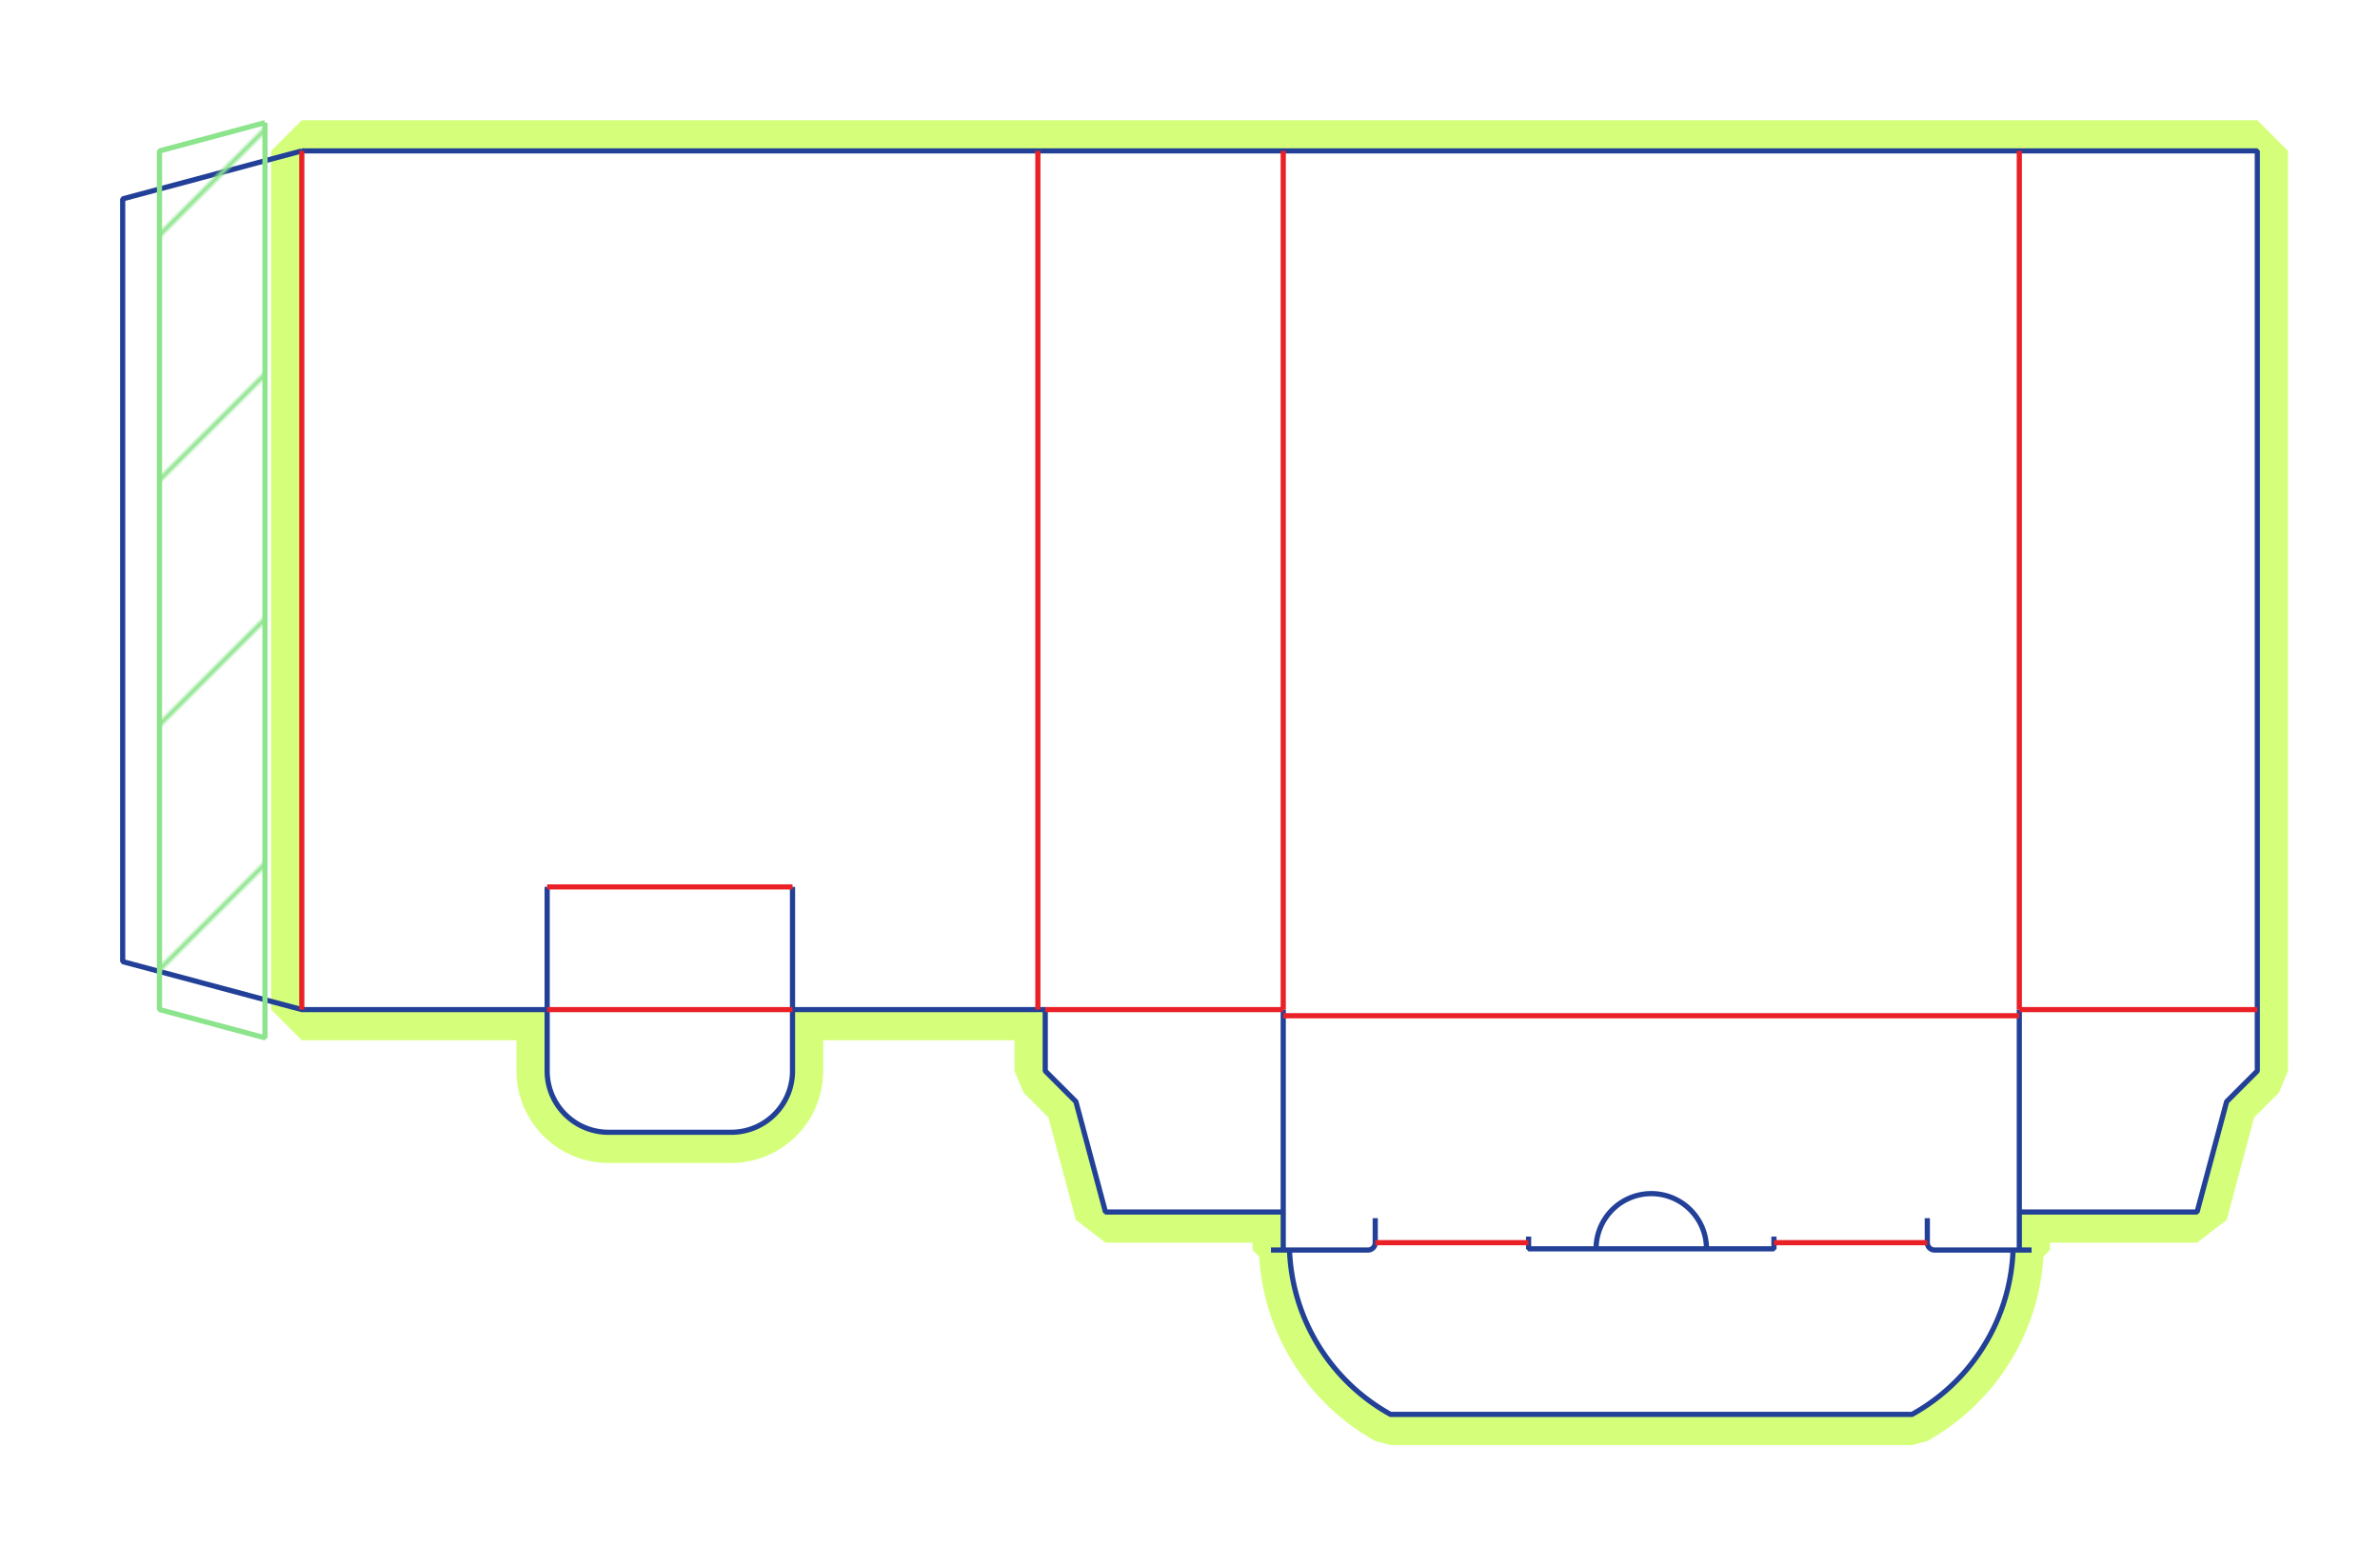 <svg id="dieCutSvg" style="background-color: ;" helpersInCanvas="24" canvasBackgroundColor="" width='549.922' height='361.701'
packingWidth='549.922' packingHeight='361.701' bleedColor=''
trimboxUlx='28.346' trimboxUly='34.866' trimboxLrx='521.576' trimboxLry='326.835'
version='1.1' xmlns:inkscape='http://www.inkscape.org/namespaces/inkscape'
xmlns='http://www.w3.org/2000/svg' xmlns:xlink='http://www.w3.org/1999/xlink'>
	<defs>
	    <pattern id="diagonalStripes" x="-10" y="0" width="40" height="8" patternUnits="userSpaceOnUse" patternTransform="rotate(45)">
	       <rect x="0" y="0" width="0.5" height="8" style="stroke:rgb(140, 228, 140); fill:rgb(140, 228, 140);"/>
	    </pattern>
	    
	</defs>
	
	
	
<g className='page' id='page-1' transform='translate(69.732,34.866)'>
	
	<g style='fill:none; stroke:rgb(213,255,123);stroke-width:14.173px;stroke-miterlimit:0;stroke-dasharray:0' inkscape:groupmode='layer' id='bleeds_stroke'
inkscape:label='bleed'>
		<defs><clipPath id='bleedmask-page-1-bleed-1'><path id='bleed-bounding-page-1-bleed-1' transform='translate(0,0)' style='fill:rgba(0,0,0,0)' ignoreSnap='1' selectable='0' evented='0' isPackaging='1' setHelper='1' excludeFromExport='1' displayBoxBorder='0' d='M-14.173,-14.173 L466.016,-14.173 L466.016,306.142 L-14.173,306.142 z M14.173,0 L0,0 L0,198.425 L56.693,198.425 L56.693,212.599 L56.695,212.846 L56.702,213.093 L56.712,213.341 L56.728,213.587 L56.747,213.834 L56.771,214.08 L56.799,214.326 L56.831,214.571 L56.868,214.816 L56.908,215.06 L56.953,215.303 L57.003,215.546 L57.056,215.787 L57.114,216.028 L57.176,216.267 L57.242,216.505 L57.312,216.743 L57.387,216.979 L57.465,217.213 L57.548,217.446 L57.634,217.678 L57.725,217.908 L57.82,218.137 L57.918,218.364 L58.021,218.589 L58.127,218.812 L58.238,219.033 L58.352,219.253 L58.47,219.47 L58.592,219.685 L58.717,219.899 L58.847,220.109 L58.98,220.318 L59.116,220.524 L59.256,220.728 L59.4,220.93 L59.547,221.128 L59.698,221.325 L59.852,221.518 L60.009,221.709 L60.17,221.897 L60.333,222.082 L60.501,222.265 L60.671,222.444 L60.844,222.621 L61.021,222.794 L61.2,222.964 L61.383,223.132 L61.568,223.295 L61.756,223.456 L61.947,223.613 L62.14,223.767 L62.337,223.918 L62.535,224.065 L62.737,224.209 L62.941,224.349 L63.147,224.485 L63.356,224.618 L63.566,224.748 L63.78,224.873 L63.995,224.995 L64.212,225.113 L64.432,225.227 L64.653,225.338 L64.876,225.444 L65.101,225.547 L65.328,225.645 L65.557,225.74 L65.787,225.831 L66.019,225.917 L66.252,226 L66.486,226.078 L66.722,226.153 L66.96,226.223 L67.198,226.289 L67.437,226.351 L67.678,226.409 L67.919,226.462 L68.162,226.512 L68.405,226.557 L68.649,226.597 L68.894,226.634 L69.139,226.666 L69.385,226.694 L69.631,226.718 L69.878,226.737 L70.124,226.753 L70.372,226.763 L70.619,226.77 L70.866,226.772 L99.213,226.772 L99.46,226.77 L99.707,226.763 L99.955,226.753 L100.201,226.737 L100.448,226.718 L100.694,226.694 L100.94,226.666 L101.185,226.634 L101.43,226.597 L101.674,226.557 L101.917,226.512 L102.16,226.462 L102.401,226.409 L102.642,226.351 L102.881,226.289 L103.119,226.223 L103.357,226.153 L103.593,226.078 L103.827,226 L104.06,225.917 L104.292,225.831 L104.522,225.74 L104.751,225.645 L104.978,225.547 L105.203,225.444 L105.426,225.338 L105.647,225.227 L105.867,225.113 L106.084,224.995 L106.299,224.873 L106.513,224.748 L106.723,224.618 L106.932,224.485 L107.138,224.349 L107.342,224.209 L107.544,224.065 L107.742,223.918 L107.939,223.767 L108.132,223.613 L108.323,223.456 L108.511,223.295 L108.696,223.132 L108.879,222.964 L109.058,222.794 L109.235,222.621 L109.408,222.444 L109.578,222.265 L109.746,222.082 L109.909,221.897 L110.07,221.709 L110.227,221.518 L110.381,221.325 L110.532,221.128 L110.679,220.93 L110.823,220.728 L110.963,220.524 L111.099,220.318 L111.232,220.109 L111.362,219.899 L111.487,219.685 L111.609,219.47 L111.727,219.253 L111.841,219.033 L111.952,218.812 L112.058,218.589 L112.161,218.364 L112.259,218.137 L112.354,217.908 L112.445,217.678 L112.531,217.446 L112.614,217.213 L112.692,216.979 L112.767,216.743 L112.837,216.505 L112.903,216.267 L112.965,216.028 L113.023,215.787 L113.076,215.546 L113.126,215.303 L113.171,215.06 L113.211,214.816 L113.248,214.571 L113.28,214.326 L113.308,214.08 L113.332,213.834 L113.351,213.587 L113.367,213.341 L113.377,213.093 L113.384,212.846 L113.386,212.599 L113.386,198.425 L170.079,198.425 L171.78,198.425 L171.78,212.599 L178.866,219.685 L185.702,245.197 L226.772,245.197 L226.772,245.197 L226.772,245.197 L226.772,253.985 L228.218,253.985 L228.24,254.502 L228.268,255.019 L228.303,255.536 L228.343,256.053 L228.389,256.569 L228.441,257.084 L228.498,257.599 L228.562,258.113 L228.631,258.626 L228.707,259.139 L228.788,259.65 L228.875,260.161 L228.968,260.671 L229.067,261.179 L229.171,261.686 L229.281,262.193 L229.397,262.697 L229.519,263.201 L229.647,263.703 L229.78,264.204 L229.919,264.703 L230.064,265.2 L230.214,265.696 L230.37,266.19 L230.532,266.682 L230.699,267.172 L230.872,267.66 L231.05,268.147 L231.234,268.631 L231.424,269.113 L231.619,269.593 L231.819,270.071 L232.025,270.546 L232.236,271.019 L232.453,271.489 L232.675,271.958 L232.902,272.423 L233.135,272.886 L233.373,273.346 L233.616,273.803 L233.864,274.258 L234.118,274.71 L234.377,275.158 L234.641,275.604 L234.909,276.047 L235.183,276.487 L235.462,276.923 L235.746,277.356 L236.035,277.786 L236.329,278.213 L236.627,278.636 L236.931,279.056 L237.239,279.473 L237.552,279.885 L237.869,280.295 L238.192,280.7 L238.518,281.102 L238.85,281.5 L239.186,281.895 L239.526,282.285 L239.871,282.671 L240.22,283.054 L240.574,283.433 L240.932,283.807 L241.294,284.177 L241.66,284.544 L242.031,284.906 L242.405,285.263 L242.784,285.617 L243.167,285.966 L243.554,286.311 L243.944,286.651 L244.339,286.987 L244.737,287.318 L245.139,287.645 L245.545,287.967 L245.954,288.284 L246.367,288.597 L246.783,288.905 L247.203,289.208 L247.627,289.506 L248.054,289.8 L248.484,290.089 L248.917,290.372 L249.354,290.651 L249.794,290.925 L250.236,291.193 L250.682,291.457 L251.131,291.716 L251.583,291.969 L372.04,291.969 L372.492,291.716 L372.941,291.457 L373.387,291.193 L373.829,290.925 L374.269,290.651 L374.706,290.372 L375.139,290.089 L375.569,289.8 L375.996,289.506 L376.42,289.208 L376.84,288.905 L377.256,288.597 L377.669,288.284 L378.078,287.967 L378.484,287.645 L378.886,287.318 L379.284,286.987 L379.679,286.651 L380.069,286.311 L380.456,285.966 L380.839,285.617 L381.218,285.263 L381.592,284.906 L381.963,284.544 L382.329,284.177 L382.691,283.807 L383.049,283.433 L383.403,283.054 L383.752,282.671 L384.097,282.285 L384.437,281.895 L384.773,281.5 L385.105,281.102 L385.431,280.7 L385.754,280.295 L386.071,279.885 L386.384,279.473 L386.692,279.056 L386.996,278.636 L387.294,278.213 L387.588,277.786 L387.877,277.356 L388.161,276.923 L388.44,276.487 L388.714,276.047 L388.982,275.604 L389.246,275.158 L389.505,274.71 L389.759,274.258 L390.007,273.803 L390.25,273.346 L390.488,272.886 L390.721,272.423 L390.948,271.958 L391.17,271.49 L391.387,271.019 L391.598,270.546 L391.804,270.071 L392.004,269.593 L392.199,269.113 L392.389,268.631 L392.573,268.147 L392.751,267.66 L392.924,267.172 L393.091,266.682 L393.253,266.19 L393.409,265.696 L393.559,265.2 L393.704,264.703 L393.843,264.204 L393.976,263.703 L394.104,263.201 L394.226,262.697 L394.342,262.193 L394.452,261.687 L394.556,261.179 L394.655,260.671 L394.748,260.161 L394.835,259.65 L394.916,259.139 L394.992,258.626 L395.061,258.113 L395.125,257.599 L395.182,257.084 L395.234,256.569 L395.28,256.053 L395.32,255.536 L395.355,255.019 L395.383,254.502 L395.405,253.985 L396.851,253.985 L396.851,253.985 L396.851,245.197 L396.851,245.197 L396.851,245.197 L437.921,245.197 L444.757,219.685 L451.843,212.599 L451.843,198.425 L451.843,198.425 L451.843,0 L396.851,0 L226.772,0 L170.079,0 L0,0  z' /></clipPath></defs><path id='bleed-page-1-bleed-1'  style='clip-path: url(#bleedmask-page-1-bleed-1);' ignoreSnap='1' selectable='0' isPackaging='1' evented='0' setHelper='1' excludeFromExport='1' displayBoxBorder='0'  d='M14.173,0 L0,0 L0,198.425 L56.693,198.425 L56.693,212.599 L56.695,212.846 L56.702,213.093 L56.712,213.341 L56.728,213.587 L56.747,213.834 L56.771,214.08 L56.799,214.326 L56.831,214.571 L56.868,214.816 L56.908,215.06 L56.953,215.303 L57.003,215.546 L57.056,215.787 L57.114,216.028 L57.176,216.267 L57.242,216.505 L57.312,216.743 L57.387,216.979 L57.465,217.213 L57.548,217.446 L57.634,217.678 L57.725,217.908 L57.82,218.137 L57.918,218.364 L58.021,218.589 L58.127,218.812 L58.238,219.033 L58.352,219.253 L58.47,219.47 L58.592,219.685 L58.717,219.899 L58.847,220.109 L58.98,220.318 L59.116,220.524 L59.256,220.728 L59.4,220.93 L59.547,221.128 L59.698,221.325 L59.852,221.518 L60.009,221.709 L60.17,221.897 L60.333,222.082 L60.501,222.265 L60.671,222.444 L60.844,222.621 L61.021,222.794 L61.2,222.964 L61.383,223.132 L61.568,223.295 L61.756,223.456 L61.947,223.613 L62.14,223.767 L62.337,223.918 L62.535,224.065 L62.737,224.209 L62.941,224.349 L63.147,224.485 L63.356,224.618 L63.566,224.748 L63.78,224.873 L63.995,224.995 L64.212,225.113 L64.432,225.227 L64.653,225.338 L64.876,225.444 L65.101,225.547 L65.328,225.645 L65.557,225.74 L65.787,225.831 L66.019,225.917 L66.252,226 L66.486,226.078 L66.722,226.153 L66.96,226.223 L67.198,226.289 L67.437,226.351 L67.678,226.409 L67.919,226.462 L68.162,226.512 L68.405,226.557 L68.649,226.597 L68.894,226.634 L69.139,226.666 L69.385,226.694 L69.631,226.718 L69.878,226.737 L70.124,226.753 L70.372,226.763 L70.619,226.77 L70.866,226.772 L99.213,226.772 L99.46,226.77 L99.707,226.763 L99.955,226.753 L100.201,226.737 L100.448,226.718 L100.694,226.694 L100.94,226.666 L101.185,226.634 L101.43,226.597 L101.674,226.557 L101.917,226.512 L102.16,226.462 L102.401,226.409 L102.642,226.351 L102.881,226.289 L103.119,226.223 L103.357,226.153 L103.593,226.078 L103.827,226 L104.06,225.917 L104.292,225.831 L104.522,225.74 L104.751,225.645 L104.978,225.547 L105.203,225.444 L105.426,225.338 L105.647,225.227 L105.867,225.113 L106.084,224.995 L106.299,224.873 L106.513,224.748 L106.723,224.618 L106.932,224.485 L107.138,224.349 L107.342,224.209 L107.544,224.065 L107.742,223.918 L107.939,223.767 L108.132,223.613 L108.323,223.456 L108.511,223.295 L108.696,223.132 L108.879,222.964 L109.058,222.794 L109.235,222.621 L109.408,222.444 L109.578,222.265 L109.746,222.082 L109.909,221.897 L110.07,221.709 L110.227,221.518 L110.381,221.325 L110.532,221.128 L110.679,220.93 L110.823,220.728 L110.963,220.524 L111.099,220.318 L111.232,220.109 L111.362,219.899 L111.487,219.685 L111.609,219.47 L111.727,219.253 L111.841,219.033 L111.952,218.812 L112.058,218.589 L112.161,218.364 L112.259,218.137 L112.354,217.908 L112.445,217.678 L112.531,217.446 L112.614,217.213 L112.692,216.979 L112.767,216.743 L112.837,216.505 L112.903,216.267 L112.965,216.028 L113.023,215.787 L113.076,215.546 L113.126,215.303 L113.171,215.06 L113.211,214.816 L113.248,214.571 L113.28,214.326 L113.308,214.08 L113.332,213.834 L113.351,213.587 L113.367,213.341 L113.377,213.093 L113.384,212.846 L113.386,212.599 L113.386,198.425 L170.079,198.425 L171.78,198.425 L171.78,212.599 L178.866,219.685 L185.702,245.197 L226.772,245.197 L226.772,245.197 L226.772,245.197 L226.772,253.985 L228.218,253.985 L228.24,254.502 L228.268,255.019 L228.303,255.536 L228.343,256.053 L228.389,256.569 L228.441,257.084 L228.498,257.599 L228.562,258.113 L228.631,258.626 L228.707,259.139 L228.788,259.65 L228.875,260.161 L228.968,260.671 L229.067,261.179 L229.171,261.686 L229.281,262.193 L229.397,262.697 L229.519,263.201 L229.647,263.703 L229.78,264.204 L229.919,264.703 L230.064,265.2 L230.214,265.696 L230.37,266.19 L230.532,266.682 L230.699,267.172 L230.872,267.66 L231.05,268.147 L231.234,268.631 L231.424,269.113 L231.619,269.593 L231.819,270.071 L232.025,270.546 L232.236,271.019 L232.453,271.489 L232.675,271.958 L232.902,272.423 L233.135,272.886 L233.373,273.346 L233.616,273.803 L233.864,274.258 L234.118,274.71 L234.377,275.158 L234.641,275.604 L234.909,276.047 L235.183,276.487 L235.462,276.923 L235.746,277.356 L236.035,277.786 L236.329,278.213 L236.627,278.636 L236.931,279.056 L237.239,279.473 L237.552,279.885 L237.869,280.295 L238.192,280.7 L238.518,281.102 L238.85,281.5 L239.186,281.895 L239.526,282.285 L239.871,282.671 L240.22,283.054 L240.574,283.433 L240.932,283.807 L241.294,284.177 L241.66,284.544 L242.031,284.906 L242.405,285.263 L242.784,285.617 L243.167,285.966 L243.554,286.311 L243.944,286.651 L244.339,286.987 L244.737,287.318 L245.139,287.645 L245.545,287.967 L245.954,288.284 L246.367,288.597 L246.783,288.905 L247.203,289.208 L247.627,289.506 L248.054,289.8 L248.484,290.089 L248.917,290.372 L249.354,290.651 L249.794,290.925 L250.236,291.193 L250.682,291.457 L251.131,291.716 L251.583,291.969 L372.04,291.969 L372.492,291.716 L372.941,291.457 L373.387,291.193 L373.829,290.925 L374.269,290.651 L374.706,290.372 L375.139,290.089 L375.569,289.8 L375.996,289.506 L376.42,289.208 L376.84,288.905 L377.256,288.597 L377.669,288.284 L378.078,287.967 L378.484,287.645 L378.886,287.318 L379.284,286.987 L379.679,286.651 L380.069,286.311 L380.456,285.966 L380.839,285.617 L381.218,285.263 L381.592,284.906 L381.963,284.544 L382.329,284.177 L382.691,283.807 L383.049,283.433 L383.403,283.054 L383.752,282.671 L384.097,282.285 L384.437,281.895 L384.773,281.5 L385.105,281.102 L385.431,280.7 L385.754,280.295 L386.071,279.885 L386.384,279.473 L386.692,279.056 L386.996,278.636 L387.294,278.213 L387.588,277.786 L387.877,277.356 L388.161,276.923 L388.44,276.487 L388.714,276.047 L388.982,275.604 L389.246,275.158 L389.505,274.71 L389.759,274.258 L390.007,273.803 L390.25,273.346 L390.488,272.886 L390.721,272.423 L390.948,271.958 L391.17,271.49 L391.387,271.019 L391.598,270.546 L391.804,270.071 L392.004,269.593 L392.199,269.113 L392.389,268.631 L392.573,268.147 L392.751,267.66 L392.924,267.172 L393.091,266.682 L393.253,266.19 L393.409,265.696 L393.559,265.2 L393.704,264.703 L393.843,264.204 L393.976,263.703 L394.104,263.201 L394.226,262.697 L394.342,262.193 L394.452,261.687 L394.556,261.179 L394.655,260.671 L394.748,260.161 L394.835,259.65 L394.916,259.139 L394.992,258.626 L395.061,258.113 L395.125,257.599 L395.182,257.084 L395.234,256.569 L395.28,256.053 L395.32,255.536 L395.355,255.019 L395.383,254.502 L395.405,253.985 L396.851,253.985 L396.851,253.985 L396.851,245.197 L396.851,245.197 L396.851,245.197 L437.921,245.197 L444.757,219.685 L451.843,212.599 L451.843,198.425 L451.843,198.425 L451.843,0 L396.851,0 L226.772,0 L170.079,0 L0,0  z' />
</g >
	
	<g style='fill:none; stroke:rgb(34,64,151);stroke-width:1.2;stroke-miterlimit:0;stroke-dasharray:0' inkscape:groupmode='layer'
className="page-1"
id='cuts'  inkscape:label='cut'>
		<path id='cut-1_1' ignoreSnap='1' selectable='0' isPackaging='1' setHelper='1' excludeFromExport='1' evented='0' displayBoxBorder='0'  d='M0,0 L170.079,0 L226.772,0 L396.851,0 L451.843,0 L451.843,198.425 L451.843,198.425 L451.843,212.599 L444.757,219.685 L437.921,245.197 L396.851,245.197 L396.851,253.985 L377.292,253.985 L377.262,253.984 L377.233,253.984 L377.203,253.982 L377.173,253.981 L377.144,253.978 L377.114,253.975 L377.085,253.972 L377.055,253.968 L377.026,253.964 L376.997,253.959 L376.967,253.953 L376.938,253.947 L376.909,253.941 L376.88,253.934 L376.852,253.927 L376.823,253.919 L376.795,253.91 L376.766,253.901 L376.738,253.892 L376.71,253.882 L376.682,253.872 L376.655,253.861 L376.627,253.849 L376.6,253.838 L376.573,253.825 L376.546,253.813 L376.52,253.799 L376.493,253.786 L376.467,253.771 L376.442,253.757 L376.416,253.742 L376.391,253.726 L376.366,253.71 L376.341,253.694 L376.316,253.677 L376.292,253.66 L376.268,253.642 L376.245,253.624 L376.222,253.606 L376.199,253.587 L376.176,253.567 L376.154,253.548 L376.132,253.528 L376.11,253.507 L376.089,253.486 L376.068,253.465 L376.048,253.444 L376.028,253.422 L376.008,253.4 L375.989,253.377 L375.97,253.354 L375.952,253.331 L375.934,253.307 L375.916,253.284 L375.899,253.259 L375.882,253.235 L375.866,253.21 L375.85,253.185 L375.834,253.16 L375.819,253.134 L375.804,253.108 L375.79,253.082 L375.777,253.056 L375.763,253.029 L375.75,253.003 L375.738,252.976 L375.726,252.948 L375.715,252.921 L375.704,252.893 L375.694,252.866 L375.684,252.838 L375.674,252.809 L375.665,252.781 L375.657,252.753 L375.649,252.724 L375.642,252.695 L375.635,252.666 L375.628,252.637 L375.622,252.608 L375.617,252.579 L375.612,252.55 L375.608,252.521 L375.604,252.491 L375.6,252.462 L375.598,252.432 L375.595,252.402 L375.593,252.373 L375.592,252.343 L375.591,252.314 L375.591,252.284 L375.591,246.615 ' /><path id='cut-1_2' ignoreSnap='1' selectable='0' isPackaging='1' setHelper='1' excludeFromExport='1' evented='0' displayBoxBorder='0'  d='M396.851,198.425 L396.851,199.843 L396.851,245.197 ' /><path id='cut-2_1' ignoreSnap='1' selectable='0' isPackaging='1' setHelper='1' excludeFromExport='1' evented='0' displayBoxBorder='0'  d='M248.032,246.615 L248.032,252.284 L248.032,252.314 L248.031,252.343 L248.03,252.373 L248.028,252.402 L248.025,252.432 L248.023,252.462 L248.019,252.491 L248.015,252.521 L248.011,252.55 L248.006,252.579 L248.001,252.608 L247.995,252.637 L247.988,252.666 L247.981,252.695 L247.974,252.724 L247.966,252.753 L247.958,252.781 L247.949,252.809 L247.939,252.838 L247.929,252.866 L247.919,252.893 L247.908,252.921 L247.897,252.948 L247.885,252.976 L247.873,253.003 L247.86,253.029 L247.846,253.056 L247.833,253.082 L247.819,253.108 L247.804,253.134 L247.789,253.16 L247.773,253.185 L247.757,253.21 L247.741,253.235 L247.724,253.259 L247.707,253.284 L247.689,253.307 L247.671,253.331 L247.653,253.354 L247.634,253.377 L247.615,253.4 L247.595,253.422 L247.575,253.444 L247.555,253.465 L247.534,253.486 L247.513,253.507 L247.491,253.528 L247.469,253.548 L247.447,253.567 L247.424,253.587 L247.401,253.606 L247.378,253.624 L247.355,253.642 L247.331,253.66 L247.307,253.677 L247.282,253.694 L247.257,253.71 L247.232,253.726 L247.207,253.742 L247.181,253.757 L247.156,253.771 L247.13,253.786 L247.103,253.799 L247.077,253.813 L247.05,253.825 L247.023,253.838 L246.996,253.849 L246.968,253.861 L246.941,253.872 L246.913,253.882 L246.885,253.892 L246.857,253.901 L246.828,253.91 L246.8,253.919 L246.771,253.927 L246.743,253.934 L246.714,253.941 L246.685,253.947 L246.656,253.953 L246.626,253.959 L246.597,253.964 L246.568,253.968 L246.538,253.972 L246.509,253.975 L246.479,253.978 L246.45,253.981 L246.42,253.982 L246.39,253.984 L246.361,253.984 L246.331,253.985 L226.772,253.985 L226.772,245.197 L185.702,245.197 L178.866,219.685 L171.78,212.599 L171.78,198.425 L170.079,198.425 L113.386,198.425 L113.386,212.599 L113.384,212.846 L113.377,213.093 L113.367,213.341 L113.351,213.587 L113.332,213.834 L113.308,214.08 L113.28,214.326 L113.248,214.571 L113.211,214.816 L113.171,215.06 L113.126,215.303 L113.076,215.546 L113.023,215.787 L112.965,216.028 L112.903,216.267 L112.837,216.505 L112.767,216.743 L112.692,216.979 L112.614,217.213 L112.531,217.446 L112.445,217.678 L112.354,217.908 L112.259,218.137 L112.161,218.364 L112.058,218.589 L111.952,218.812 L111.841,219.033 L111.727,219.253 L111.609,219.47 L111.487,219.685 L111.362,219.899 L111.232,220.109 L111.099,220.318 L110.963,220.524 L110.823,220.728 L110.679,220.93 L110.532,221.128 L110.381,221.325 L110.227,221.518 L110.07,221.709 L109.909,221.897 L109.746,222.082 L109.578,222.265 L109.408,222.444 L109.235,222.621 L109.058,222.794 L108.879,222.964 L108.696,223.132 L108.511,223.295 L108.323,223.456 L108.132,223.613 L107.939,223.767 L107.742,223.918 L107.544,224.065 L107.342,224.209 L107.138,224.349 L106.932,224.485 L106.723,224.618 L106.513,224.748 L106.299,224.873 L106.084,224.995 L105.867,225.113 L105.647,225.227 L105.426,225.338 L105.203,225.444 L104.978,225.547 L104.751,225.645 L104.522,225.74 L104.292,225.831 L104.06,225.917 L103.827,226 L103.593,226.078 L103.357,226.153 L103.119,226.223 L102.881,226.289 L102.642,226.351 L102.401,226.409 L102.16,226.462 L101.917,226.512 L101.674,226.557 L101.43,226.597 L101.185,226.634 L100.94,226.666 L100.694,226.694 L100.448,226.718 L100.201,226.737 L99.955,226.753 L99.707,226.763 L99.46,226.77 L99.213,226.772 L70.866,226.772 L70.619,226.77 L70.372,226.763 L70.124,226.753 L69.878,226.737 L69.631,226.718 L69.385,226.694 L69.139,226.666 L68.894,226.634 L68.649,226.597 L68.405,226.557 L68.162,226.512 L67.919,226.462 L67.678,226.409 L67.437,226.351 L67.198,226.289 L66.96,226.223 L66.722,226.153 L66.486,226.078 L66.252,226 L66.019,225.917 L65.787,225.831 L65.557,225.74 L65.328,225.645 L65.101,225.547 L64.876,225.444 L64.653,225.338 L64.432,225.227 L64.212,225.113 L63.995,224.995 L63.78,224.873 L63.566,224.748 L63.356,224.618 L63.147,224.485 L62.941,224.349 L62.737,224.209 L62.535,224.065 L62.337,223.918 L62.14,223.767 L61.947,223.613 L61.756,223.456 L61.568,223.295 L61.383,223.132 L61.2,222.964 L61.021,222.794 L60.844,222.621 L60.671,222.444 L60.501,222.265 L60.333,222.082 L60.17,221.897 L60.009,221.709 L59.852,221.518 L59.698,221.325 L59.547,221.128 L59.4,220.93 L59.256,220.728 L59.116,220.524 L58.98,220.318 L58.847,220.109 L58.717,219.899 L58.592,219.685 L58.47,219.47 L58.352,219.253 L58.238,219.033 L58.127,218.812 L58.021,218.589 L57.918,218.364 L57.82,218.137 L57.725,217.908 L57.634,217.678 L57.548,217.446 L57.465,217.213 L57.387,216.979 L57.312,216.743 L57.242,216.505 L57.176,216.267 L57.114,216.028 L57.056,215.787 L57.003,215.546 L56.953,215.303 L56.908,215.06 L56.868,214.816 L56.831,214.571 L56.799,214.326 L56.771,214.08 L56.747,213.834 L56.728,213.587 L56.712,213.341 L56.702,213.093 L56.695,212.846 L56.693,212.599 L56.693,198.425 L0,198.425 L-41.386,187.336 L-41.386,11.089 L0,0 ' /><path id='cut-2_2' ignoreSnap='1' selectable='0' isPackaging='1' setHelper='1' excludeFromExport='1' evented='0' displayBoxBorder='0'  d='M226.772,198.425 L226.772,199.843 L226.772,245.197 ' /><path id='cut-3' ignoreSnap='1' selectable='0' isPackaging='1' setHelper='1' excludeFromExport='1' evented='0' displayBoxBorder='0'  d='M56.693,198.425 L56.693,170.079 ' /><path id='cut-4' ignoreSnap='1' selectable='0' isPackaging='1' setHelper='1' excludeFromExport='1' evented='0' displayBoxBorder='0'  d='M113.386,198.425 L113.386,170.079 ' /><path id='cut-5' ignoreSnap='1' selectable='0' isPackaging='1' setHelper='1' excludeFromExport='1' evented='0' displayBoxBorder='0'  d='M283.465,250.867 L283.465,252.284 L283.465,253.701 L340.158,253.701 L340.158,252.284 L340.158,250.867 ' /><path id='cut-6' ignoreSnap='1' selectable='0' isPackaging='1' setHelper='1' excludeFromExport='1' evented='0' displayBoxBorder='0'  d='M299.056,253.701 L299.063,253.256 L299.087,252.811 L299.125,252.368 L299.18,251.926 L299.249,251.486 L299.334,251.049 L299.434,250.615 L299.55,250.185 L299.68,249.759 L299.825,249.338 L299.984,248.923 L300.158,248.513 L300.347,248.109 L300.549,247.713 L300.765,247.323 L300.994,246.942 L301.236,246.568 L301.492,246.203 L301.76,245.848 L302.04,245.502 L302.332,245.166 L302.636,244.84 L302.95,244.525 L303.276,244.222 L303.612,243.93 L303.958,243.649 L304.314,243.381 L304.678,243.126 L305.052,242.884 L305.434,242.654 L305.823,242.438 L306.22,242.236 L306.623,242.048 L307.033,241.874 L307.449,241.715 L307.87,241.57 L308.295,241.439 L308.726,241.324 L309.159,241.224 L309.596,241.139 L310.036,241.069 L310.478,241.015 L310.922,240.976 L311.366,240.953 L311.812,240.945 L312.257,240.953 L312.701,240.976 L313.145,241.015 L313.587,241.069 L314.027,241.139 L314.464,241.224 L314.897,241.324 L315.328,241.439 L315.753,241.57 L316.174,241.715 L316.59,241.874 L317,242.048 L317.403,242.236 L317.8,242.438 L318.189,242.654 L318.571,242.884 L318.945,243.126 L319.309,243.381 L319.665,243.649 L320.011,243.93 L320.347,244.222 L320.673,244.525 L320.987,244.84 L321.291,245.166 L321.583,245.502 L321.863,245.848 L322.131,246.203 L322.387,246.568 L322.629,246.942 L322.858,247.323 L323.074,247.713 L323.276,248.109 L323.465,248.513 L323.639,248.923 L323.798,249.338 L323.943,249.759 L324.073,250.185 L324.189,250.615 L324.289,251.049 L324.374,251.486 L324.443,251.926 L324.498,252.368 L324.536,252.811 L324.56,253.256 L324.567,253.701 ' /><path id='cut-7' ignoreSnap='1' selectable='0' isPackaging='1' setHelper='1' excludeFromExport='1' evented='0' displayBoxBorder='0'  d='M228.218,253.985 L228.24,254.502 L228.268,255.019 L228.303,255.536 L228.343,256.053 L228.389,256.569 L228.441,257.084 L228.498,257.599 L228.562,258.113 L228.631,258.626 L228.707,259.139 L228.788,259.65 L228.875,260.161 L228.968,260.671 L229.067,261.179 L229.171,261.687 L229.281,262.193 L229.397,262.697 L229.519,263.201 L229.647,263.703 L229.78,264.204 L229.919,264.703 L230.064,265.2 L230.214,265.696 L230.37,266.19 L230.532,266.682 L230.699,267.172 L230.872,267.66 L231.05,268.147 L231.234,268.631 L231.424,269.113 L231.619,269.593 L231.819,270.071 L232.025,270.546 L232.236,271.019 L232.453,271.49 L232.675,271.958 L232.902,272.423 L233.135,272.886 L233.373,273.346 L233.616,273.803 L233.864,274.258 L234.118,274.71 L234.377,275.158 L234.641,275.604 L234.909,276.047 L235.183,276.487 L235.462,276.923 L235.746,277.356 L236.035,277.786 L236.329,278.213 L236.627,278.636 L236.931,279.056 L237.239,279.473 L237.552,279.885 L237.869,280.295 L238.192,280.7 L238.518,281.102 L238.85,281.5 L239.186,281.895 L239.526,282.285 L239.871,282.671 L240.22,283.054 L240.574,283.433 L240.932,283.807 L241.294,284.177 L241.66,284.544 L242.031,284.906 L242.405,285.263 L242.784,285.617 L243.167,285.966 L243.554,286.311 L243.944,286.651 L244.339,286.987 L244.737,287.318 L245.139,287.645 L245.545,287.967 L245.954,288.284 L246.367,288.597 L246.783,288.905 L247.203,289.208 L247.627,289.506 L248.054,289.8 L248.484,290.089 L248.917,290.372 L249.354,290.651 L249.794,290.925 L250.236,291.193 L250.682,291.457 L251.131,291.716 L251.583,291.969 L372.04,291.969 L372.492,291.716 L372.941,291.457 L373.387,291.193 L373.829,290.925 L374.269,290.651 L374.706,290.372 L375.139,290.089 L375.569,289.8 L375.996,289.506 L376.42,289.208 L376.84,288.905 L377.256,288.597 L377.669,288.284 L378.078,287.967 L378.484,287.645 L378.886,287.318 L379.284,286.987 L379.679,286.651 L380.069,286.311 L380.456,285.966 L380.839,285.617 L381.218,285.263 L381.592,284.906 L381.963,284.544 L382.329,284.177 L382.691,283.807 L383.049,283.433 L383.403,283.054 L383.752,282.671 L384.097,282.285 L384.437,281.895 L384.773,281.5 L385.105,281.102 L385.431,280.7 L385.754,280.295 L386.071,279.885 L386.384,279.473 L386.692,279.056 L386.996,278.636 L387.294,278.213 L387.588,277.786 L387.877,277.356 L388.161,276.923 L388.44,276.487 L388.714,276.047 L388.982,275.604 L389.246,275.158 L389.505,274.71 L389.759,274.258 L390.007,273.803 L390.25,273.346 L390.488,272.886 L390.721,272.423 L390.948,271.958 L391.17,271.489 L391.387,271.019 L391.598,270.546 L391.804,270.071 L392.004,269.593 L392.199,269.113 L392.389,268.631 L392.573,268.147 L392.751,267.66 L392.924,267.172 L393.091,266.682 L393.253,266.19 L393.409,265.696 L393.559,265.2 L393.704,264.703 L393.843,264.204 L393.976,263.703 L394.104,263.201 L394.226,262.697 L394.342,262.193 L394.452,261.686 L394.556,261.179 L394.655,260.671 L394.748,260.161 L394.835,259.65 L394.916,259.139 L394.992,258.626 L395.061,258.113 L395.125,257.599 L395.182,257.084 L395.234,256.569 L395.28,256.053 L395.32,255.536 L395.355,255.019 L395.383,254.502 L395.405,253.985 ' /><path id='cut-8' ignoreSnap='1' selectable='0' isPackaging='1' setHelper='1' excludeFromExport='1' evented='0' displayBoxBorder='0'  d='M226.772,253.985 L223.937,253.985 ' /><path id='cut-9' ignoreSnap='1' selectable='0' isPackaging='1' setHelper='1' excludeFromExport='1' evented='0' displayBoxBorder='0'  d='M396.851,253.985 L399.686,253.985 ' />
</g >
	<g style='fill:none; stroke:rgb(233,32,38);stroke-width:1.2;stroke-miterlimit:0;stroke-dasharray:0' inkscape:groupmode='layer' id='folds'  inkscape:label='fold'>
		<path id='fold-1' ignoreSnap='0' selectable='0' isPackaging='1' setHelper='1' excludeFromExport='1' evented='1' displayBoxBorder='0'  d='M0,0 L0,198.425 ' /><path id='fold-2' ignoreSnap='0' selectable='0' isPackaging='1' setHelper='1' excludeFromExport='1' evented='1' displayBoxBorder='0'  d='M170.079,0 L170.079,198.425 ' /><path id='fold-3' ignoreSnap='0' selectable='0' isPackaging='1' setHelper='1' excludeFromExport='1' evented='1' displayBoxBorder='0'  d='M226.772,0 L226.772,198.425 ' /><path id='fold-4' ignoreSnap='0' selectable='0' isPackaging='1' setHelper='1' excludeFromExport='1' evented='1' displayBoxBorder='0'  d='M396.851,0 L396.851,198.425 ' /><path id='fold-5' ignoreSnap='0' selectable='0' isPackaging='1' setHelper='1' excludeFromExport='1' evented='1' displayBoxBorder='0'  d='M171.78,198.425 L226.772,198.425 ' /><path id='fold-6' ignoreSnap='0' selectable='0' isPackaging='1' setHelper='1' excludeFromExport='1' evented='1' displayBoxBorder='0'  d='M226.772,199.843 L396.851,199.843 ' /><path id='fold-7' ignoreSnap='0' selectable='0' isPackaging='1' setHelper='1' excludeFromExport='1' evented='1' displayBoxBorder='0'  d='M396.851,198.425 L451.843,198.425 ' /><path id='fold-8' ignoreSnap='0' selectable='0' isPackaging='1' setHelper='1' excludeFromExport='1' evented='1' displayBoxBorder='0'  d='M375.591,252.284 L340.158,252.284 ' /><path id='fold-9' ignoreSnap='0' selectable='0' isPackaging='1' setHelper='1' excludeFromExport='1' evented='1' displayBoxBorder='0'  d='M248.032,252.284 L283.465,252.284 ' /><path id='fold-10' ignoreSnap='0' selectable='0' isPackaging='1' setHelper='1' excludeFromExport='1' evented='1' displayBoxBorder='0'  d='M56.693,198.425 L113.386,198.425 ' /><path id='fold-11' ignoreSnap='0' selectable='0' isPackaging='1' setHelper='1' excludeFromExport='1' evented='1' displayBoxBorder='0'  d='M56.693,170.079 L113.386,170.079 ' />
</g >
	<g fill='url(#diagonalStripes)' fill-designer="rgb(85, 173, 34)" 
style='stroke:rgb(140, 228, 140);stroke-width:1.2;stroke-miterlimit:0;stroke-dasharray:0;'
inkscape:groupmode='layer' id='no_print_area'
 inkscape:label='no_print_area'>
		<path id='no_print_area-1' ignoreSnap='1' selectable='0' isPackaging='1' setHelper='1' excludeFromExport='1' evented='0' displayBoxBorder='0'  d='M-8.504,-6.52 L-32.882,0.012 L-32.882,8.811 L-32.882,189.615 L-32.882,198.413 L-8.504,204.945 L-8.504,196.147 L-8.504,2.279 L-8.504,-6.52 ' />
</g >
	<g style='fill:none; stroke:rgb(34,64,151);stroke-width:1.2;stroke-miterlimit:0;stroke-dasharray:0' inkscape:groupmode='layer'
className="page-1"
id='perforation'  inkscape:label='perforation'>
		
</g >
	<g style="fill:none; stroke:rgb(0,154,193);stroke-width:1.2;stroke-miterlimit:5.669;stroke-dasharray:5.669" inkscape:groupmode="layer"
className="page-1"
id="safe_areas" inkscape:label="safe_area">
		
</g>
	<g style='fill:none; stroke:rgb(34,64,151);stroke-width:1.2;stroke-miterlimit:0;stroke-dasharray:0' inkscape:groupmode='layer'
className="page-1"
id='cuts'  inkscape:label='cut'>
    
</g >
	
	
	
</g >
	
	
	
</svg>